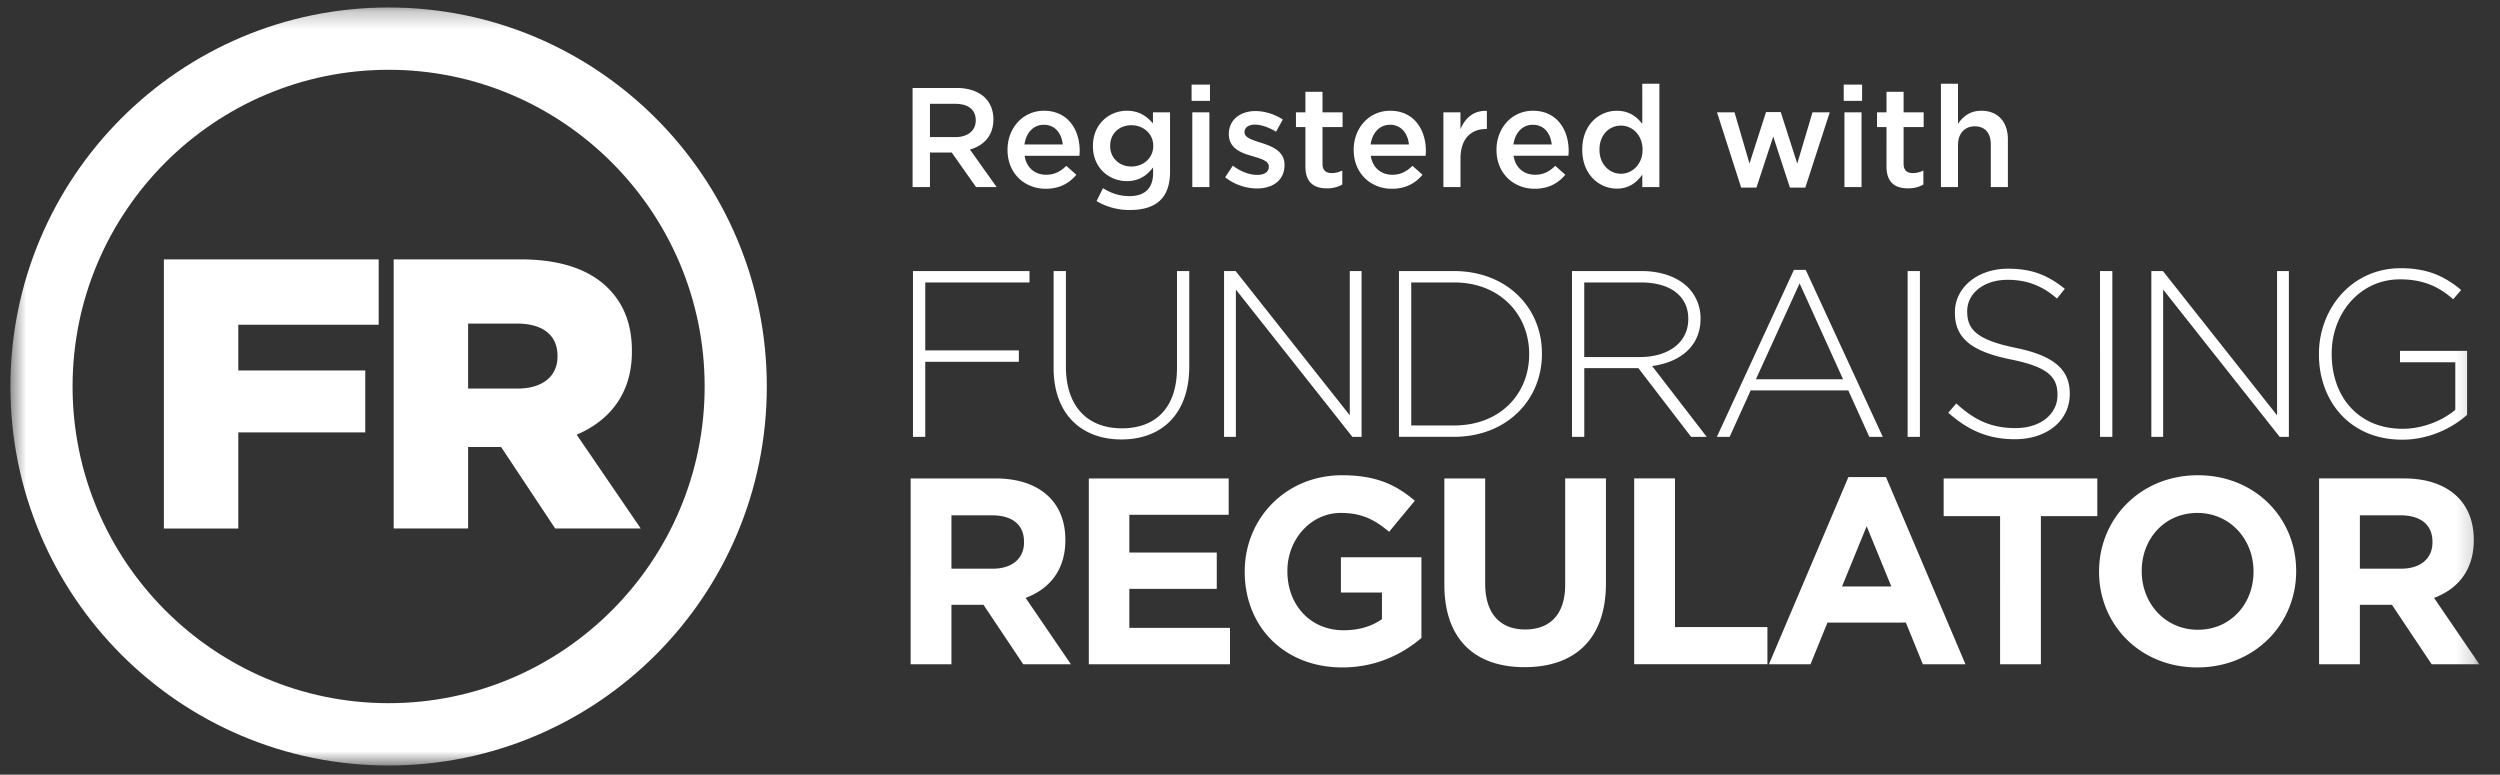 <svg width="142" height="44" viewBox="0 0 142 44" xmlns="http://www.w3.org/2000/svg" xmlns:xlink="http://www.w3.org/1999/xlink"><rect x="0" y="0" width="142" height="44" fill="#333333" stroke="none"/><title>Artboard 2</title><defs><path id="a" d="M.591 21.782v21.527h140.235V.254H.591v21.528z"/></defs><g transform="translate(0 .171)" fill="none" fill-rule="evenodd"><mask id="b" fill="#fff"><use xlink:href="#a"/></mask><path d="M22.073.254C10.21.254.591 9.892.591 21.781c0 11.89 9.619 21.528 21.482 21.528 11.864 0 21.482-9.638 21.482-21.528C43.555 9.892 33.937.254 22.073.254m0 3.539c9.898 0 17.951 8.07 17.951 17.988 0 9.919-8.053 17.989-17.95 17.989-9.899 0-17.952-8.07-17.952-17.989S12.175 3.793 22.073 3.793" fill="#FFF" mask="url(#b)"/><path fill="#FFF" mask="url(#b)" d="M9.308 14.562H21.51v3.713h-7.975v2.598h7.212v3.515h-7.212v5.46H9.308zM29.4 21.9c1.416 0 2.266-.7 2.266-1.814v-.043c0-1.223-.894-1.834-2.288-1.834h-2.79v3.69H29.4zm-7.04-7.338h7.214c2.332 0 3.944.611 4.968 1.638.893.895 1.35 2.052 1.35 3.56v.043c0 2.358-1.241 3.908-3.137 4.716l3.64 5.328h-4.86l-3.073-4.63h-1.874v4.63h-4.227V14.562zm29.497.663h6.618v.647h-5.92v3.86h5.316v.646h-5.316v4.264h-.698zm7.988 5.502v-5.502h.699v5.434c0 2.22 1.194 3.499 3.18 3.499 1.907 0 3.129-1.157 3.129-3.431v-5.502h.697v5.422c0 2.704-1.57 4.143-3.852 4.143-2.255 0-3.853-1.425-3.853-4.063m9.682-5.502h.658l6.483 8.193v-8.193h.671v9.417h-.523l-6.618-8.366v8.366h-.671zm13.062 8.771c2.617 0 4.268-1.79 4.268-4.036v-.027c0-2.233-1.65-4.061-4.268-4.061h-2.43v8.124h2.43zm-3.128-8.77h3.128c2.953 0 4.993 2.031 4.993 4.681v.026c0 2.65-2.04 4.708-4.993 4.708h-3.128v-9.416zm13.694 4.883c1.571 0 2.739-.794 2.739-2.153v-.026c0-1.265-.994-2.058-2.698-2.058h-3.21v4.237h3.169zm-3.866-4.884h3.947c1.154 0 2.08.364 2.644.928a2.49 2.49 0 0 1 .711 1.75v.027c0 1.573-1.167 2.475-2.75 2.69l3.1 4.022h-.887l-2.993-3.902h-3.074v3.902h-.698v-9.417zm15.399 6.148l-2.47-5.448-2.483 5.448h4.953zm-2.792-6.215h.67l4.376 9.484h-.764l-1.195-2.637h-5.544l-1.195 2.637h-.725l4.377-9.484zm6.458 9.484h.698v-9.417h-.698zm2.31-1.372l.456-.525c1.034.955 1.986 1.4 3.37 1.4 1.41 0 2.375-.794 2.375-1.87v-.028c0-.996-.523-1.574-2.658-2.003-2.254-.458-3.168-1.225-3.168-2.65v-.028c0-1.399 1.276-2.475 3.021-2.475 1.37 0 2.268.377 3.221 1.143l-.442.552c-.887-.767-1.773-1.063-2.806-1.063-1.382 0-2.295.794-2.295 1.776v.027c0 .995.51 1.6 2.738 2.058 2.174.444 3.088 1.224 3.088 2.596v.027c0 1.52-1.303 2.57-3.114 2.57-1.505 0-2.659-.498-3.786-1.507m8.619 1.372h.699v-9.417h-.7zm2.914-9.417h.658l6.483 8.193v-8.193h.671v9.417h-.523l-6.618-8.366v8.366h-.671zm9.519 4.735v-.027c0-2.542 1.838-4.869 4.645-4.869 1.53 0 2.496.458 3.436 1.238l-.456.524c-.738-.646-1.598-1.13-3.02-1.13-2.283 0-3.88 1.938-3.88 4.21v.027c0 2.436 1.517 4.251 4.027 4.251 1.195 0 2.308-.497 2.994-1.076v-2.704h-3.141v-.645h3.81v3.632c-.844.753-2.16 1.412-3.69 1.412-2.966 0-4.725-2.192-4.725-4.842M56.39 32.13c1.127 0 1.775-.603 1.775-1.493v-.03c0-.995-.693-1.508-1.82-1.508h-2.303v3.032h2.347zm-4.665-5.126h4.815c1.339 0 2.377.377 3.069 1.07.587.588.903 1.417.903 2.413v.03c0 1.704-.918 2.775-2.257 3.272l2.573 3.77H58.12l-2.258-3.378h-1.82v3.377h-2.317V27.004zm10.12 0h7.944v2.066h-5.643v2.141h4.966v2.066h-4.966v2.216h5.718v2.065h-8.019zm8.856 5.308v-.03c0-3 2.333-5.459 5.522-5.459 1.897 0 3.04.512 4.138 1.448l-1.459 1.764c-.813-.68-1.535-1.071-2.754-1.071-1.685 0-3.024 1.492-3.024 3.287v.03c0 1.93 1.324 3.347 3.19 3.347.842 0 1.595-.211 2.181-.633v-1.508h-2.332v-2.005h4.574v4.583c-1.083.92-2.572 1.674-4.498 1.674-3.28 0-5.538-2.306-5.538-5.427m11.339.723v-6.03h2.318v5.97c0 1.719.857 2.608 2.272 2.608 1.413 0 2.272-.859 2.272-2.533v-6.046h2.316v5.955c0 3.197-1.79 4.765-4.619 4.765-2.828 0-4.559-1.583-4.559-4.69m10.782-6.03h2.318v8.443h5.25v2.11h-7.568zm14.605 6.136l-1.4-3.422-1.399 3.423h2.799zm-2.438-6.212h2.136l4.514 10.63h-2.422l-.963-2.367H103.8l-.963 2.367h-2.362l4.514-10.63zm8.616 2.216H110.4v-2.14h8.727v2.14h-3.205v8.414h-2.317zM128 32.312v-.03c0-1.81-1.325-3.318-3.19-3.318-1.867 0-3.16 1.477-3.16 3.287v.03c0 1.81 1.324 3.318 3.189 3.318 1.866 0 3.16-1.478 3.16-3.287m-8.772 0v-.03c0-3 2.362-5.459 5.612-5.459s5.583 2.428 5.583 5.428v.03c0 3-2.363 5.458-5.612 5.458-3.25 0-5.583-2.427-5.583-5.427m17.161-.182c1.128 0 1.776-.603 1.776-1.493v-.03c0-.995-.693-1.508-1.821-1.508h-2.302v3.032h2.347zm-4.664-5.126h4.815c1.339 0 2.377.377 3.069 1.07.587.588.903 1.417.903 2.413v.03c0 1.704-.917 2.775-2.257 3.272l2.573 3.77h-2.708l-2.258-3.378h-1.82v3.377h-2.317V27.004zM54.267 7.616c.706 0 1.155-.37 1.155-.94v-.017c0-.603-.433-.933-1.163-.933h-1.437v1.89h1.445zm-2.432-2.79h2.504c.706 0 1.26.209 1.62.563.298.305.466.724.466 1.214v.016c0 .925-.553 1.48-1.332 1.705l1.516 2.13h-1.17l-1.381-1.962h-1.236v1.962h-.987V4.826zm8.53 3.208c-.065-.627-.434-1.118-1.076-1.118-.594 0-1.011.459-1.099 1.118h2.175zm-3.138.314v-.016c0-1.214.859-2.212 2.07-2.212 1.348 0 2.03 1.062 2.03 2.284 0 .088-.008.177-.016.273h-3.113c.104.692.594 1.078 1.22 1.078.473 0 .81-.177 1.147-.507l.57.507c-.401.482-.955.796-1.733.796-1.228 0-2.175-.893-2.175-2.203zm8.277-.225v-.016c0-.692-.57-1.166-1.244-1.166s-1.203.466-1.203 1.166v.016c0 .691.537 1.165 1.203 1.165.674 0 1.244-.474 1.244-1.165m-3.218 3.127l.362-.732c.457.282.93.451 1.508.451.866 0 1.34-.45 1.34-1.303v-.33c-.353.46-.795.78-1.492.78-.995 0-1.926-.739-1.926-1.985v-.016c0-1.255.939-1.995 1.926-1.995.713 0 1.155.33 1.484.724V6.21h.97v3.377c0 .716-.183 1.246-.537 1.6-.385.386-.979.57-1.741.57a3.643 3.643 0 0 1-1.894-.506m5.437-5.042h.97v4.246h-.97V6.209zm-.04-1.576h1.043v.925h-1.044v-.925zM69.59 9.9l.433-.66c.466.346.955.523 1.388.523.418 0 .658-.177.658-.458v-.017c0-.33-.449-.442-.946-.594-.626-.178-1.325-.435-1.325-1.247v-.016c0-.804.667-1.294 1.509-1.294.53 0 1.107.184 1.557.482l-.385.691c-.41-.249-.843-.402-1.196-.402-.377 0-.594.177-.594.418v.017c0 .313.458.442.955.603.618.193 1.316.474 1.316 1.238V9.2c0 .892-.69 1.335-1.573 1.335A2.974 2.974 0 0 1 69.59 9.9m4.558-.62V7.046h-.538V6.21h.538V5.043h.97v1.166h1.14v.836h-1.14v2.082c0 .378.194.532.522.532.217 0 .41-.049.602-.145v.796a1.685 1.685 0 0 1-.875.217c-.714 0-1.22-.314-1.22-1.246m5.88-1.247c-.064-.627-.433-1.118-1.075-1.118-.594 0-1.011.459-1.099 1.118h2.174zm-3.137.314v-.016c0-1.214.858-2.212 2.07-2.212 1.348 0 2.03 1.062 2.03 2.284 0 .088-.008.177-.016.273h-3.113c.104.692.594 1.078 1.22 1.078.473 0 .81-.177 1.147-.507l.57.507c-.402.482-.956.796-1.734.796-1.227 0-2.174-.893-2.174-2.203zm5.094-2.139h.97v.957c.265-.635.755-1.07 1.5-1.038v1.03H84.4c-.85 0-1.444.554-1.444 1.68v1.617h-.971V6.209zm6.154 1.825c-.064-.627-.433-1.118-1.075-1.118-.594 0-1.011.459-1.099 1.118h2.174zm-3.137.314v-.016c0-1.214.859-2.212 2.07-2.212 1.348 0 2.03 1.062 2.03 2.284 0 .088-.008.177-.016.273h-3.113c.104.692.594 1.078 1.22 1.078.473 0 .81-.177 1.147-.507l.57.507c-.402.482-.955.796-1.733.796-1.228 0-2.175-.893-2.175-2.203zm8.297-.008v-.016c0-.82-.578-1.36-1.227-1.36-.666 0-1.22.516-1.22 1.36v.016c0 .82.562 1.358 1.22 1.358.649 0 1.227-.546 1.227-1.358m-3.426 0v-.016c0-1.408.955-2.203 1.966-2.203.698 0 1.14.345 1.444.747V4.585h.971v5.87h-.97v-.708c-.314.442-.755.796-1.445.796-.996 0-1.966-.796-1.966-2.203m7.654-2.131h.995l.85 2.91.94-2.926h.834l.939 2.927.866-2.911h.98l-1.389 4.278h-.874l-.947-2.903-.955 2.903h-.867zm7.238 0h.971v4.246h-.97V6.209zm-.04-1.576h1.043v.925h-1.044v-.925zm2.43 4.647V7.046h-.538V6.21h.538V5.043h.97v1.166h1.14v.836h-1.14v2.082c0 .378.194.532.522.532.217 0 .41-.049.602-.145v.796c-.24.136-.506.217-.875.217-.713 0-1.22-.314-1.22-1.246m3.091-4.696h.971V6.86c.273-.395.666-.74 1.324-.74.955 0 1.509.643 1.509 1.624v2.71h-.971V8.041c0-.659-.33-1.037-.907-1.037-.561 0-.955.394-.955 1.053v2.396h-.97v-5.87z"/></g></svg>